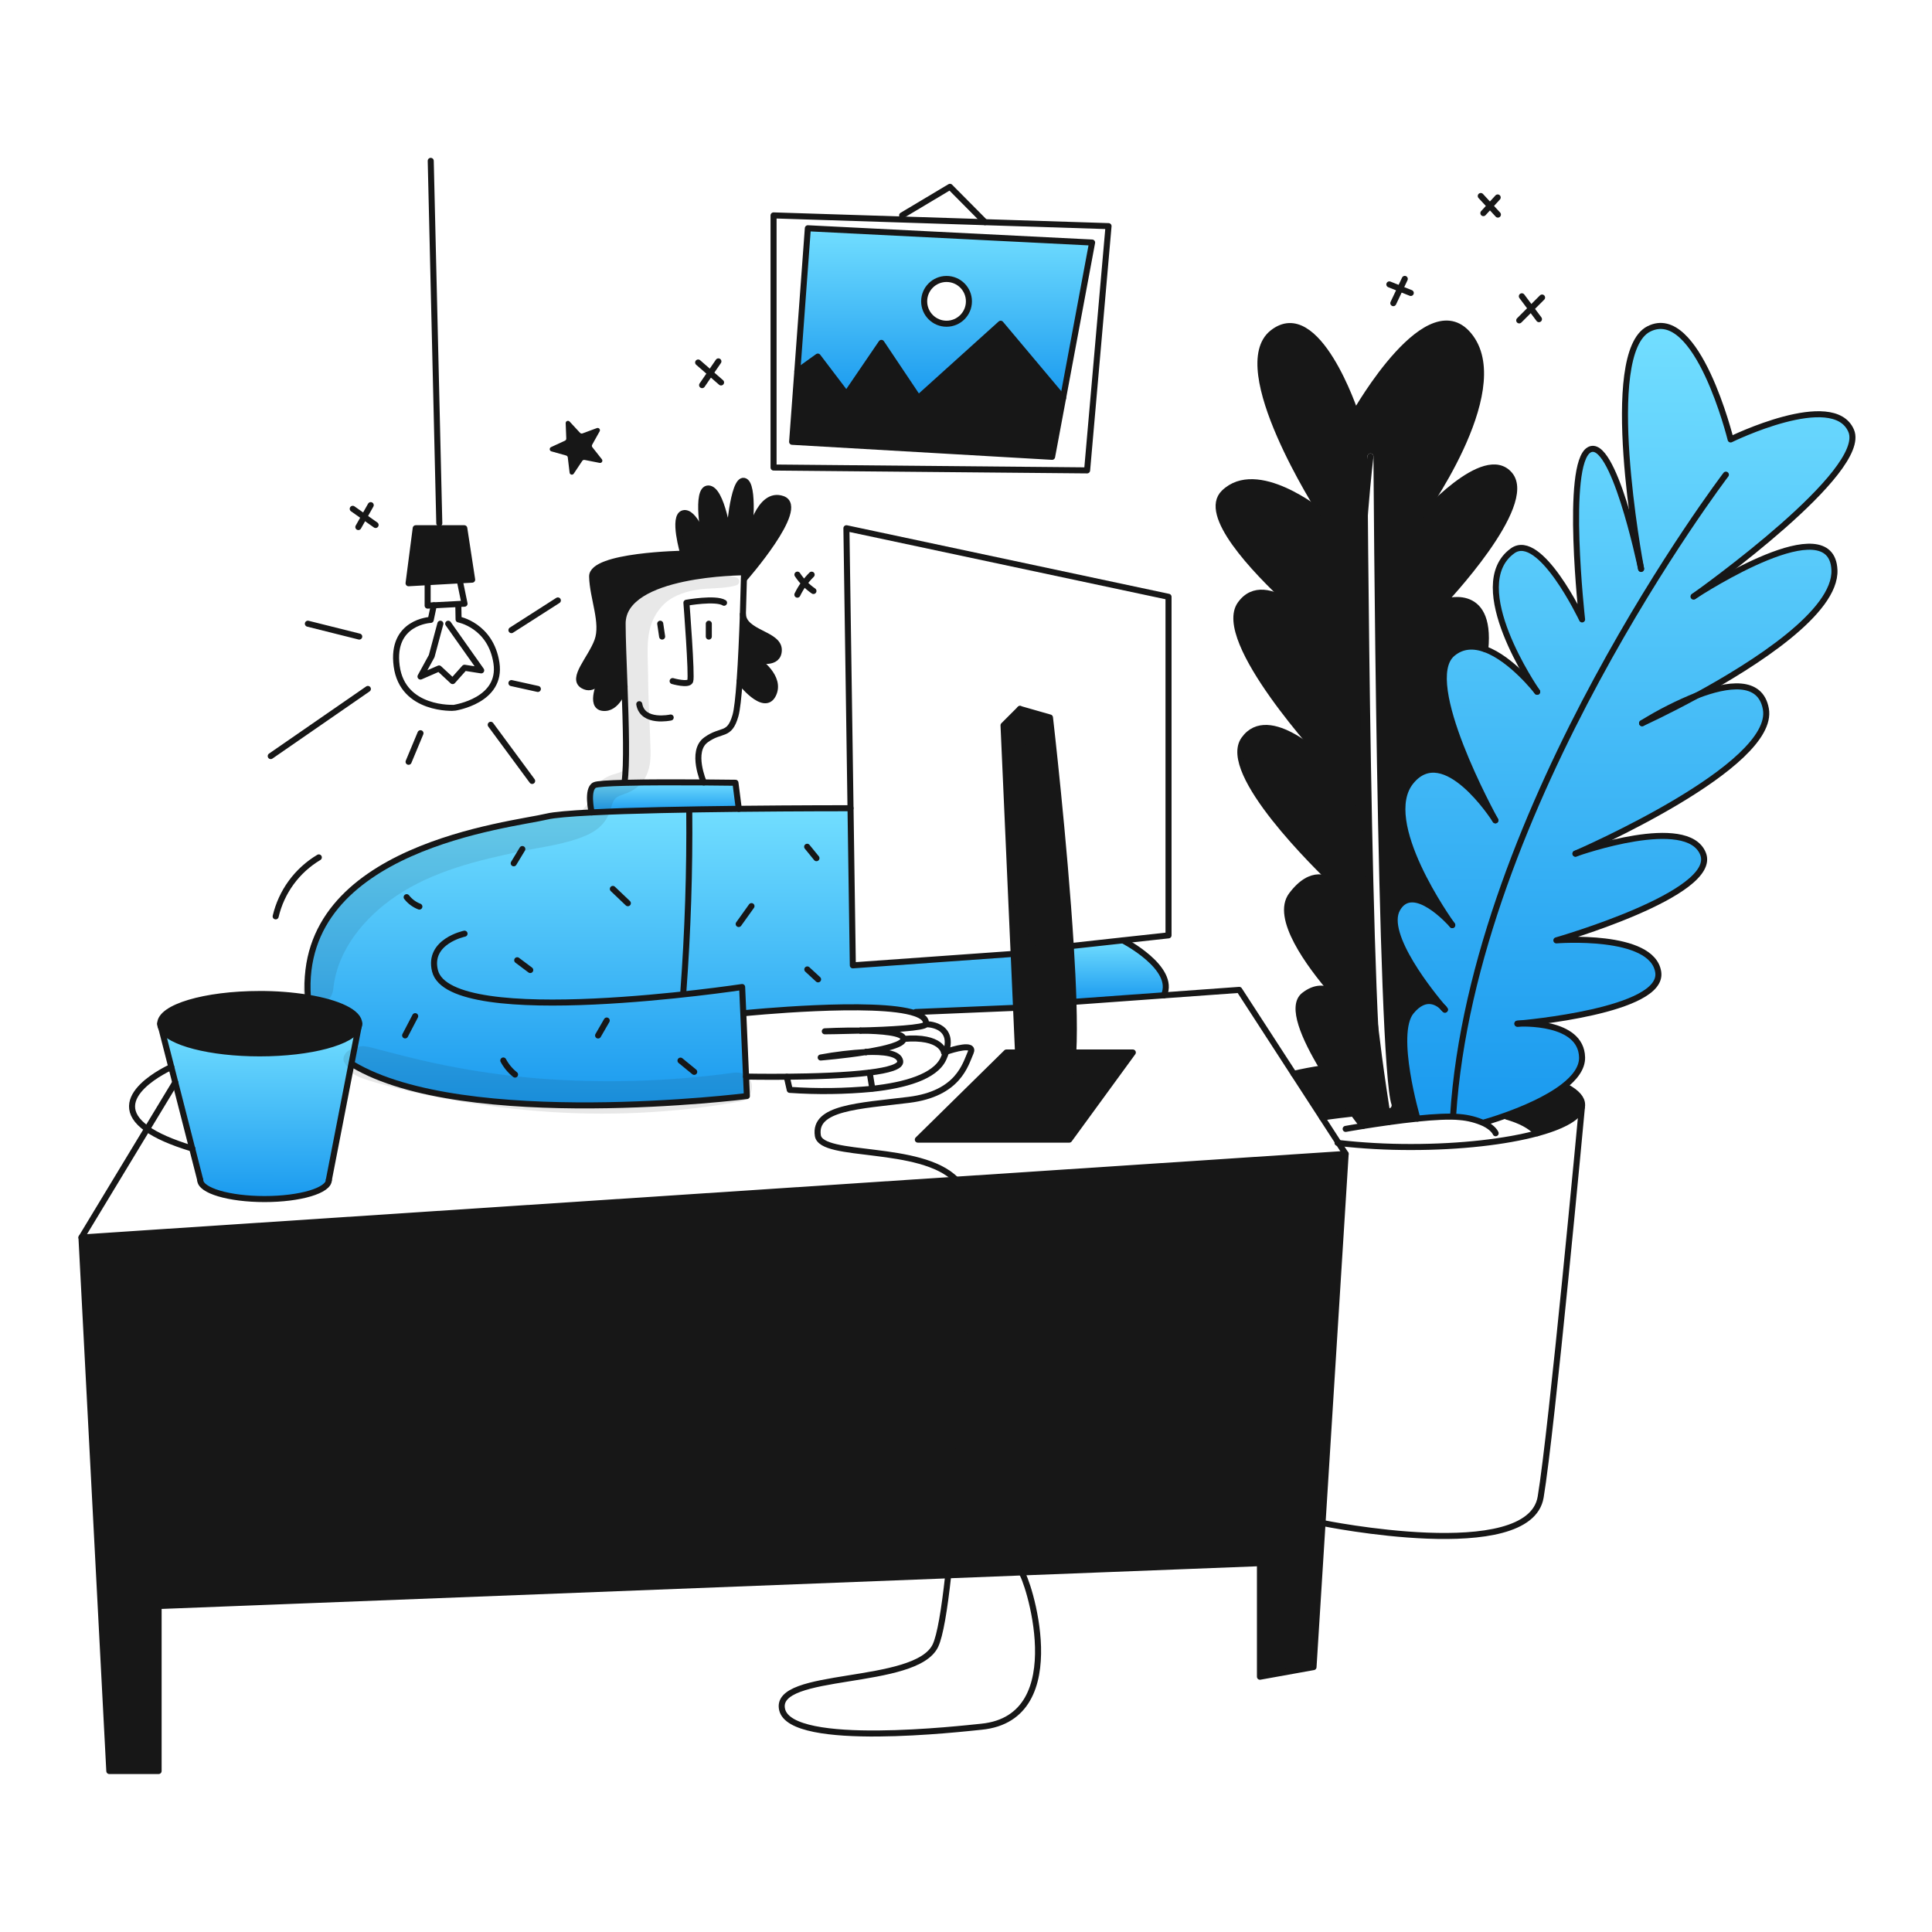 <svg width="960" height="960" viewBox="0 0 960 960" fill="none" xmlns="http://www.w3.org/2000/svg">
<g clip-path="url(#clip0_510_1402)">
<path fill-rule="evenodd" clip-rule="evenodd" d="M663.101 438.913C663.523 439.325 663.815 439.597 663.956 439.718C663.691 439.429 663.405 439.16 663.101 438.913ZM641.015 299.645C649.924 307.89 657.094 313.682 657.406 313.933C652.558 308.507 647.052 303.708 641.015 299.645ZM608.204 244.852C597.163 255.581 622.734 282.731 640.995 299.624C632.538 294.225 622.701 291.278 616.318 300.221C603.467 318.209 657.415 376.673 660.14 379.609C658.151 377.595 630.448 350.083 618.14 367.409C606.335 384.02 655.486 431.693 663.068 438.893C660.283 436.55 651.826 431.462 641.801 444.725C633.262 456.001 650.669 479.487 662.155 492.817C658.342 490.695 653.495 490.212 647.955 494.556C641.147 499.896 648.286 515.924 657.216 530.716C662.429 539.334 668.229 547.529 672.229 552.949C675.084 556.82 677.025 559.285 677.196 559.485C680.776 558.912 685.217 558.228 690.017 557.564C694.623 556.921 699.54 556.297 704.317 555.815C704.075 555 692.049 513.762 701.189 502.631C708.55 493.651 714.855 498.408 717.107 500.69C712.08 494.788 687.071 464.42 694.321 451.629C702.155 437.808 720.647 458.543 721.602 459.629C720.355 457.904 684.688 408.229 701.189 388.229C717.69 368.229 742.186 406.259 743.04 407.586C741.993 405.706 705.189 338.819 721.64 324.819C726.627 320.578 732.399 320.558 738.04 322.619C741.227 290.341 717.034 299.27 717.034 299.27C717.034 299.27 762.937 251.004 750.157 235.86C737.578 220.946 705.722 257.44 704.757 258.546C705.909 256.967 750.837 195.276 730.757 167.724C710.401 139.801 673.501 205.101 673.501 205.101C673.501 205.101 654.57 147.847 632.337 165.353C610.345 182.663 655.422 253.152 656.451 254.761L656.461 254.777L656.461 254.776C655.7 254.161 624.56 228.956 608.204 244.852ZM671.114 502.611C670.914 502.199 667.595 495.844 662.155 492.817C666.992 498.458 670.783 502.279 671.114 502.611ZM682.467 226.81C682.462 225.982 681.787 225.314 680.959 225.318C680.13 225.323 679.462 225.998 679.467 226.827L680.967 226.818C679.467 226.827 679.467 226.828 679.467 226.83L679.467 226.84L679.467 226.882L679.468 227.046L679.472 227.694C679.475 228.266 679.48 229.114 679.487 230.222C679.501 232.438 679.523 235.691 679.553 239.838C679.613 248.132 679.707 260.003 679.843 274.313C680.114 302.933 680.553 341.309 681.223 380.331C681.893 419.351 682.793 459.025 683.987 490.239C684.584 505.845 685.255 519.348 686.009 529.602C686.385 534.728 686.783 539.057 687.205 542.437C687.621 545.77 688.075 548.313 688.598 549.779C688.877 550.559 689.735 550.966 690.516 550.687C691.296 550.408 691.702 549.55 691.423 548.77C691.025 547.655 690.601 545.421 690.182 542.065C689.769 538.757 689.375 534.485 689 529.382C688.251 519.18 687.581 505.717 686.985 490.125C685.792 458.943 684.892 419.293 684.223 380.28C683.553 341.268 683.114 302.9 682.843 274.285C682.707 259.977 682.613 248.108 682.553 239.816C682.523 235.67 682.501 232.419 682.487 230.203C682.48 229.096 682.475 228.247 682.472 227.676L682.468 227.029L682.467 226.865L682.467 226.824L682.467 226.813C682.467 226.811 682.467 226.81 680.967 226.818L682.467 226.81Z" fill="#171717"/>
<path d="M778.615 540.212C783.441 542.857 786.125 545.793 786.125 548.88C786.125 549.051 786.115 549.223 786.095 549.393C785.595 554.682 777.237 559.479 763.823 563.109C760.565 559.388 755.265 556.723 748.722 554.853L748.48 554.169C756.967 551.113 768.692 546.195 776.797 539.961L778.615 540.212Z" fill="#171717"/>
<path d="M717.406 501.036C717.677 501.358 717.858 501.579 717.939 501.66C717.868 501.569 717.687 501.338 717.406 501.036ZM815.95 359.354C816.463 359.123 828.197 353.773 843.281 345.538C858.434 339.746 874.754 337.363 877.449 352.265C882.578 380.692 785.824 422.885 782.877 424.165C785.09 423.38 838.343 404.738 846.217 424.195C854.261 444.075 773.345 467.263 773.345 467.263C773.345 467.263 821.138 463.472 823.974 483.11C826.749 502.296 757.256 508.39 754.058 508.661C756.099 508.551 785.673 507.193 786.125 525.373C786.256 530.733 782.395 535.66 776.794 539.964C768.689 546.198 756.964 551.116 748.477 554.172C742.213 556.435 737.708 557.672 737.708 557.672L737.457 558.185C733.639 556.457 729.549 555.405 725.37 555.077C720.342 554.554 712.549 554.997 704.314 555.832C704.072 555.017 692.046 513.779 701.186 502.648C708.547 493.668 714.852 498.425 717.104 500.707C712.077 494.807 687.068 464.437 694.318 451.646C702.152 437.82 720.644 458.555 721.599 459.646C720.352 457.916 684.675 408.232 701.186 388.246C717.697 368.26 742.186 406.276 743.037 407.603C741.992 405.723 705.188 338.834 721.637 324.836C726.625 320.593 732.397 320.573 738.037 322.636C751.037 327.383 763.357 343.17 763.809 343.743C762.974 342.536 727.619 291.082 751.572 273.736C765.297 263.792 786.122 307.804 786.122 307.804C786.122 307.804 777.474 230.669 789.601 223.57C801.447 216.651 814.79 279.538 815.434 282.605C814.67 278.563 795.584 175.544 819.245 163.478C843.378 151.17 859.94 218.371 859.94 218.371C859.94 218.371 911.04 193.292 919.85 214.107C928.387 234.289 846.75 292.707 841.729 296.291C846.154 293.391 910.147 252.137 911.514 283.199C912.439 304.094 871.845 329.977 843.278 345.553C833.779 349.337 824.634 353.955 815.95 359.354V359.354Z" fill="url(#paint0_linear_510_1402)"/>
<path d="M642.834 533.586C647.128 532.57 651.844 531.675 656.912 530.911L657.212 530.73C662.42 539.348 668.222 547.543 672.225 552.963L671.651 553.385C662.712 554.36 656.91 555.275 656.91 555.275L642.834 533.586Z" fill="#171717"/>
<path d="M657.405 313.933C657.093 313.682 649.923 307.89 641.014 299.645C647.05 303.707 652.556 308.507 657.405 313.933V313.933Z" fill="#171717"/>
<path d="M578.348 494.57L533.581 497.808L533.39 497.818C533.129 489.241 532.665 479.839 532.062 470.095L557.935 467.26C557.935 467.26 584.543 480.915 578.348 494.57Z" fill="url(#paint1_linear_510_1402)"/>
<path d="M507.477 781.343H507.377C507.41 781.333 507.444 781.333 507.477 781.343Z" fill="#171717"/>
<path d="M562.893 522.976L531.309 566.276H456.062L500.076 522.976H504.875L505.851 522.936L504.875 500.774L503.689 473.974L498.651 360.427L506.817 352.262L521.729 356.525C521.729 356.525 528.857 418.206 532.065 470.092C532.665 479.836 533.132 489.238 533.393 497.815C533.665 507.438 533.675 516.026 533.323 522.915L534.68 522.975L562.893 522.976Z" fill="#171717"/>
<path d="M652.68 828.372L626.063 833.158V776.727L507.478 781.342C507.446 781.332 507.411 781.332 507.378 781.342L471.158 782.76C477.141 728.511 480.781 630.882 481.143 602.123C481.233 595.265 478.9 590.097 475.009 586.175L668.648 573.375L657.164 756.775L652.68 828.372Z" fill="#171717"/>
<path d="M481.142 602.124C480.78 630.883 477.142 728.512 471.157 782.761L78.811 798.025V880.008H54.312L40.48 614.895L475.008 586.176C478.9 590.101 481.232 595.266 481.142 602.124Z" fill="#171717"/>
<path d="M542.661 120.516L528.242 197.772L497.231 160.858L456.305 197.772L437.964 170.381L420.578 195.881L406.378 177.188L396.178 184.498L401.407 113.426L542.661 120.516ZM481.454 149.737C481.454 147.537 480.802 145.387 479.58 143.557C478.358 141.728 476.621 140.303 474.589 139.461C472.556 138.619 470.32 138.398 468.163 138.827C466.005 139.256 464.023 140.316 462.468 141.871C460.912 143.426 459.853 145.408 459.423 147.566C458.994 149.723 459.214 151.959 460.056 153.992C460.898 156.024 462.324 157.761 464.153 158.983C465.982 160.205 468.132 160.858 470.332 160.858C471.792 160.858 473.239 160.571 474.588 160.012C475.938 159.453 477.164 158.634 478.197 157.601C479.23 156.569 480.049 155.343 480.608 153.993C481.166 152.644 481.454 151.197 481.454 149.737V149.737Z" fill="url(#paint2_linear_510_1402)"/>
<path d="M456.306 197.771L497.232 160.857L528.243 197.771L522.783 226.993L393.6 219.531L396.184 184.498L406.38 177.188L420.579 195.881L437.965 170.38L456.306 197.771Z" fill="#171717"/>
<path d="M375.852 327.821C376.435 328.213 388.522 336.388 384.137 345.177C379.643 354.166 367.526 338.43 367.526 338.43H367.516C368.25 328.263 368.783 315.664 369.135 305.186C369.517 314.638 386.983 314.886 386.983 322.934C386.983 330.757 376.435 327.982 375.852 327.821Z" fill="#171717"/>
<path d="M293.98 403.678C313.568 402.702 341.965 402.178 367.103 401.898C397.203 401.576 422.62 401.598 422.62 401.598L423.766 479.679L503.687 473.979L504.874 500.779L454.988 502.87L454.757 503.524C435.31 496.807 369.708 503.463 369.708 503.463L369.336 503.484L370.703 534.947L371.126 544.631C371.126 544.631 230.771 562.243 175.174 528.869L174.591 528.758L178.171 510.377C178.388 509.833 178.5 509.253 178.502 508.667C178.502 503.107 168.175 498.26 152.921 495.746L152.982 495.384C147.773 420.621 254.251 410 271.757 405.739C275.236 404.894 283.291 404.221 293.98 403.678Z" fill="url(#paint3_linear_510_1402)"/>
<path d="M299.872 335.08C299.832 335.15 299.782 335.271 299.711 335.422C299.782 335.271 299.842 335.15 299.872 335.08ZM299.572 335.704C298.472 337.785 294.836 343.617 289.737 340.681C283.583 337.131 293.518 327.428 296.837 318.438C300.156 309.448 294.474 297.138 294.237 286.492C294 275.846 339.547 275.139 339.547 275.139C339.547 275.139 333.987 256.446 339.547 255.028C344.937 253.651 350.005 268.08 350.307 268.945C350.085 267.799 345.269 242.72 351.966 242.72C358.834 242.72 362.142 267.799 362.142 267.799C362.142 267.799 364.032 237.753 369.714 238.939C375.234 240.096 372.258 266.29 372.087 267.739C372.358 266.439 377.155 243.787 388.88 247.93C400.946 252.194 369.714 287.679 369.714 287.679H369.643C369.694 285.579 369.714 284.371 369.714 284.371C369.714 284.371 309.371 284.371 309.381 309.922C309.391 317.022 309.881 328.776 310.336 341.235C310.004 342.321 306.626 352.698 299.446 351.735C292.833 350.847 298.113 338.77 299.571 335.701L299.572 335.704Z" fill="#171717"/>
<path d="M367.101 401.901C341.963 402.182 313.566 402.701 293.978 403.681C293.887 403.289 291.464 392.217 295.416 390.126C296.532 389.533 302.404 389.181 310.328 388.98C321.942 388.68 337.94 388.708 349.715 388.789C358.856 388.859 365.442 388.949 365.442 388.949L367.101 401.901Z" fill="url(#paint4_linear_510_1402)"/>
<path d="M230.701 262.479L234.612 288.03L228.438 288.382L212.49 289.277L203.018 289.81L206.567 262.479H230.701Z" fill="#171717"/>
<path d="M178.171 510.377C175.335 517.717 154.419 523.409 129.049 523.409C104.303 523.409 83.8 517.989 80.18 510.909L79.607 508.666C79.607 500.521 101.739 493.915 129.049 493.915C137.043 493.883 145.026 494.495 152.921 495.745C168.175 498.259 178.502 503.106 178.502 508.666L178.171 510.377Z" fill="#171717"/>
<path d="M174.591 528.759L163.391 586.347C163.391 591.576 149.091 595.809 131.455 595.809C113.819 595.809 99.508 591.576 99.508 586.347L95.508 570.701H95.498L87.092 537.859L85.121 530.197L80.18 510.911C83.8 517.99 104.303 523.411 129.049 523.411C154.419 523.411 175.335 517.719 178.171 510.379L174.591 528.759Z" fill="url(#paint5_linear_510_1402)"/>
<path d="M40.48 614.895L54.316 880.008H78.811V798.025L471.157 782.761L507.377 781.343H507.477L626.062 776.728V833.159L652.68 828.373L657.164 756.778L668.647 573.375L475.008 586.176L40.48 614.895Z" stroke="#171717" stroke-width="3" stroke-linecap="round" stroke-linejoin="round"/>
<path d="M504.872 522.977H500.076L456.062 566.276H531.309L562.893 522.977H534.677" stroke="#171717" stroke-width="3" stroke-linecap="round" stroke-linejoin="round"/>
<path d="M506.814 544.626L505.848 522.936L504.873 500.774L503.686 473.974L498.648 360.427L506.814 352.262C506.814 352.262 516.105 518.831 514.979 544.624" stroke="#171717" stroke-width="3" stroke-linecap="round" stroke-linejoin="round"/>
<path d="M506.814 352.266L521.726 356.529C521.726 356.529 528.855 418.21 532.063 470.096C532.663 479.84 533.129 489.242 533.39 497.819C533.662 507.442 533.672 516.03 533.32 522.919C532.998 529.304 532.355 534.231 531.309 537.178" stroke="#171717" stroke-width="3" stroke-linecap="round" stroke-linejoin="round"/>
<path d="M503.686 473.977L423.765 479.678L422.619 401.597L420.578 262.479L580.631 296.547V464.776L557.936 467.26L532.063 470.095H532.053" stroke="#171717" stroke-width="3" stroke-linecap="round" stroke-linejoin="round"/>
<path d="M214.029 79.932L218.282 259.996" stroke="#171717" stroke-width="3" stroke-linecap="round" stroke-linejoin="round"/>
<path d="M228.438 288.382L234.612 288.03L230.701 262.479H206.567L203.018 289.81L212.49 289.277L228.438 288.382Z" stroke="#171717" stroke-width="3" stroke-linecap="round" stroke-linejoin="round"/>
<path d="M212.49 289.276V300.931L215.557 300.77L227.704 300.136L230.821 299.975L228.438 288.381" stroke="#171717" stroke-width="3" stroke-linecap="round" stroke-linejoin="round"/>
<path d="M215.556 300.771L214.028 308.021C214.028 308.021 194.148 308.856 197.104 330.978C200.06 353.1 225.504 351.792 225.853 351.677C226.202 351.562 249.513 348.128 246.678 329.435C243.843 310.742 227.864 307.784 227.864 307.784L227.743 300.927" stroke="#171717" stroke-width="3" stroke-linecap="round" stroke-linejoin="round"/>
<path d="M218.814 309.92L214.5 326.009L208.939 336.175L218.16 332.153L224.908 338.428L230.82 331.801L239.106 333.108L222.715 309.92" stroke="#171717" stroke-width="3" stroke-linecap="round" stroke-linejoin="round"/>
<path d="M175.174 528.87C230.774 562.244 371.126 544.627 371.126 544.627L370.703 534.943L369.336 503.48L368.763 490.448C368.763 490.448 223.642 512.338 216.15 482.403C212.49 467.732 230.821 463.941 230.821 463.941" stroke="#171717" stroke-width="3" stroke-linecap="round" stroke-linejoin="round"/>
<path d="M422.62 401.6C422.62 401.6 397.2 401.58 367.103 401.9C341.965 402.181 313.568 402.7 293.98 403.68C283.291 404.223 275.236 404.896 271.757 405.741C254.251 410 147.773 420.621 152.982 495.384" stroke="#171717" stroke-width="3" stroke-linecap="round" stroke-linejoin="round"/>
<path d="M293.98 403.689V403.679C293.889 403.287 291.466 392.215 295.418 390.124C296.534 389.531 302.406 389.179 310.33 388.978C321.944 388.678 337.942 388.706 349.717 388.787C358.858 388.857 365.444 388.947 365.444 388.947L367.101 401.901V401.911" stroke="#171717" stroke-width="3" stroke-linecap="round" stroke-linejoin="round"/>
<path d="M349.717 388.786C349.717 388.786 342.97 373.33 350.783 367.649C358.596 361.968 362.377 366.231 365.444 355.582C366.269 352.727 366.953 346.311 367.516 338.428C368.25 328.261 368.783 315.662 369.135 305.184C369.386 297.723 369.547 291.338 369.635 287.677C369.686 285.577 369.706 284.369 369.706 284.369C369.706 284.369 309.363 284.369 309.373 309.92C309.383 317.02 309.873 328.774 310.328 341.233C311.002 359.926 311.595 380.218 310.318 388.733" stroke="#171717" stroke-width="3" stroke-linecap="round" stroke-linejoin="round"/>
<path d="M375.852 327.821C376.435 327.982 386.983 330.757 386.983 322.934C386.983 314.89 369.517 314.634 369.135 305.186" stroke="#171717" stroke-width="3" stroke-linecap="round" stroke-linejoin="round"/>
<path d="M367.525 338.43C367.525 338.43 379.642 354.166 384.136 345.177C388.521 336.388 376.436 328.213 375.851 327.821C375.846 327.815 375.839 327.811 375.831 327.811" stroke="#171717" stroke-width="3" stroke-linecap="round" stroke-linejoin="round"/>
<path d="M299.57 335.701C298.112 338.767 292.832 350.844 299.439 351.729C306.619 352.694 309.997 342.317 310.329 341.229L310.359 341.139" stroke="#171717" stroke-width="3" stroke-linecap="round" stroke-linejoin="round"/>
<path d="M299.872 335.08C299.832 335.15 299.782 335.271 299.711 335.422" stroke="#171717" stroke-width="3" stroke-linecap="round" stroke-linejoin="round"/>
<path d="M299.711 335.422C299.782 335.271 299.842 335.15 299.872 335.08C299.886 335.062 299.896 335.042 299.902 335.02C299.908 335.015 299.912 335.008 299.913 335" stroke="#171717" stroke-width="3" stroke-linecap="round" stroke-linejoin="round"/>
<path d="M299.71 335.422C299.668 335.496 299.631 335.573 299.6 335.653C299.588 335.668 299.578 335.686 299.57 335.704" stroke="#171717" stroke-width="3" stroke-linecap="round" stroke-linejoin="round"/>
<path d="M350.3 268.945C350 268.08 344.93 253.651 339.54 255.028C333.98 256.446 339.54 275.139 339.54 275.139C339.54 275.139 293.999 275.839 294.23 286.492C294.461 297.145 300.143 309.449 296.83 318.438C293.517 327.427 283.576 337.131 289.73 340.681C294.83 343.617 298.469 337.781 299.565 335.704" stroke="#171717" stroke-width="3" stroke-linecap="round" stroke-linejoin="round"/>
<path d="M372.08 267.738C372.251 266.29 375.227 240.097 369.707 238.939C364.025 237.753 362.135 267.798 362.135 267.798C362.135 267.798 358.827 242.719 351.959 242.719C345.259 242.719 350.078 267.798 350.3 268.944C350.305 268.957 350.308 268.971 350.31 268.984" stroke="#171717" stroke-width="3" stroke-linecap="round" stroke-linejoin="round"/>
<path d="M369.707 287.678C369.707 287.678 400.939 252.193 388.873 247.929C377.148 243.786 372.351 266.441 372.08 267.738C372.075 267.758 372.071 267.779 372.07 267.799" stroke="#171717" stroke-width="3" stroke-linecap="round" stroke-linejoin="round"/>
<path d="M333.267 356.528C333.267 356.528 319.31 359.605 317.65 349.902" stroke="#171717" stroke-width="3" stroke-linecap="round" stroke-linejoin="round"/>
<path d="M334.221 338.428C334.221 338.428 342.021 340.68 342.969 338.428C343.917 336.176 341.079 299.503 341.079 299.503C341.079 299.503 355.508 296.908 359.772 299.503" stroke="#171717" stroke-width="3" stroke-linecap="round" stroke-linejoin="round"/>
<path d="M352.201 309.92V316.305" stroke="#171717" stroke-width="3" stroke-linecap="round" stroke-linejoin="round"/>
<path d="M328.068 309.92L329.013 316.305" stroke="#171717" stroke-width="3" stroke-linecap="round" stroke-linejoin="round"/>
<path d="M40.48 614.895L73.121 560.947L87.088 537.859" stroke="#171717" stroke-width="3" stroke-linecap="round" stroke-linejoin="round"/>
<path d="M448.191 109.073L384.379 107.031V232.313L540.179 233.731L550.827 112.361L489.449 110.4L448.191 109.073Z" stroke="#171717" stroke-width="3" stroke-linecap="round" stroke-linejoin="round"/>
<path d="M528.243 197.771L542.662 120.515L401.413 113.426L396.184 184.498L393.6 219.531L522.783 226.993L528.243 197.771Z" stroke="#171717" stroke-width="3" stroke-linecap="round" stroke-linejoin="round"/>
<path d="M448.26 107.03L472.032 92.832L489.448 110.389" stroke="#171717" stroke-width="3" stroke-linecap="round" stroke-linejoin="round"/>
<path d="M427.566 512.101C441.905 511.669 459.794 510.764 460.086 508.901C460.458 506.537 458.437 504.788 454.756 503.521C435.309 496.804 369.707 503.46 369.707 503.46" stroke="#171717" stroke-width="3" stroke-linecap="round" stroke-linejoin="round"/>
<path d="M427.566 512.1C418.436 511.979 409.838 512.452 409.838 512.452C409.838 512.452 417.9 512.378 427.566 512.1Z" stroke="#171717" stroke-width="3" stroke-linecap="round" stroke-linejoin="round"/>
<path d="M430.311 522.765C439.911 521.206 448.964 519.004 448.964 516.229C448.964 513.082 437.913 512.217 427.564 512.096" stroke="#171717" stroke-width="3" stroke-linecap="round" stroke-linejoin="round"/>
<path d="M430.291 522.766C422.744 523.192 415.231 524.094 407.797 525.466C407.797 525.466 419.4 524.526 430.291 522.766Z" stroke="#171717" stroke-width="3" stroke-linecap="round" stroke-linejoin="round"/>
<path d="M430.291 522.766H430.311" stroke="#171717" stroke-width="3" stroke-linecap="round" stroke-linejoin="round"/>
<path d="M370.701 534.943C370.701 534.943 379.409 535.124 390.943 535.024C403.864 534.913 420.335 534.44 432.13 532.952C441.311 531.806 447.656 530.036 447.314 527.352C446.781 523.252 438.898 522.425 430.314 522.767" stroke="#171717" stroke-width="3" stroke-linecap="round" stroke-linejoin="round"/>
<path d="M390.945 535.054L392.423 541.554C406.091 542.493 419.812 542.315 433.45 541.021C449.317 539.291 464.672 535.168 468.845 525.938C469.336 524.858 469.762 523.75 470.122 522.619C474.446 508.702 460.087 508.904 460.087 508.904" stroke="#171717" stroke-width="3" stroke-linecap="round" stroke-linejoin="round"/>
<path d="M448.965 516.23C468.131 514.581 469.076 522.977 469.076 522.977C469.076 522.977 469.468 522.836 470.122 522.615C473.611 521.439 484.522 518.09 482.329 522.977C479.729 528.769 476.417 543.44 451.57 546.517C426.723 549.594 404.248 550.308 406.38 564.265C408.13 575.688 457.442 568.408 475.009 586.176C478.9 590.098 481.233 595.266 481.143 602.124C480.781 630.883 477.143 728.512 471.158 782.761C469.277 799.906 467.146 812.716 464.823 817.661C455.123 838.244 384.137 830.079 388.632 849.486C393.127 868.893 478.418 858.908 487.649 858.003C533.703 853.458 510.012 782.503 507.478 781.34C507.446 781.33 507.411 781.33 507.378 781.34" stroke="#171717" stroke-width="3" stroke-linecap="round" stroke-linejoin="round"/>
<path d="M433.428 540.845L432.131 532.951" stroke="#171717" stroke-width="3" stroke-linecap="round" stroke-linejoin="round"/>
<path d="M454.988 502.866L504.874 500.775" stroke="#171717" stroke-width="3" stroke-linecap="round" stroke-linejoin="round"/>
<path d="M668.648 573.375L665.128 567.955L656.913 555.275L642.835 533.586L615.776 491.865L578.349 494.57L533.582 497.808" stroke="#171717" stroke-width="3" stroke-linecap="round" stroke-linejoin="round"/>
<path d="M557.936 467.26C557.936 467.26 584.543 480.915 578.348 494.57" stroke="#171717" stroke-width="3" stroke-linecap="round" stroke-linejoin="round"/>
<path d="M396.184 184.498L406.38 177.188L420.579 195.881L437.965 170.38L456.306 197.771L497.232 160.857L528.243 197.771" stroke="#171717" stroke-width="3" stroke-linecap="round" stroke-linejoin="round"/>
<path d="M470.332 160.857C476.474 160.857 481.453 155.878 481.453 149.736C481.453 143.594 476.474 138.615 470.332 138.615C464.19 138.615 459.211 143.594 459.211 149.736C459.211 155.878 464.19 160.857 470.332 160.857Z" stroke="#171717" stroke-width="3" stroke-linecap="round" stroke-linejoin="round"/>
<path d="M657.164 756.777C657.164 756.777 759.864 777.793 765.543 743.906C771.123 710.541 785.664 554.26 786.116 549.393C786.122 549.352 786.125 549.312 786.126 549.271" stroke="#171717" stroke-width="3" stroke-linecap="round" stroke-linejoin="round"/>
<path d="M778.614 540.211C783.44 542.856 786.125 545.792 786.125 548.879C786.125 549.05 786.115 549.222 786.095 549.392C785.595 554.681 777.236 559.478 763.822 563.108C748.296 567.308 725.983 569.945 701.186 569.945C689.138 569.968 677.099 569.303 665.127 567.954L664.615 567.894" stroke="#171717" stroke-width="3" stroke-linecap="round" stroke-linejoin="round"/>
<path d="M642.834 533.585C647.128 532.569 651.844 531.674 656.912 530.91" stroke="#171717" stroke-width="3" stroke-linecap="round" stroke-linejoin="round"/>
<path d="M722.043 554.329C731.857 401.013 857.581 235.861 857.581 235.861" stroke="#171717" stroke-width="3" stroke-linecap="round" stroke-linejoin="round"/>
<path d="M748.719 554.854C755.265 556.724 760.564 559.388 763.819 563.109" stroke="#171717" stroke-width="3" stroke-linecap="round" stroke-linejoin="round"/>
<path d="M656.912 555.275C656.912 555.275 662.712 554.36 671.653 553.385" stroke="#171717" stroke-width="3" stroke-linecap="round" stroke-linejoin="round"/>
<path d="M753.949 508.667C753.986 508.666 754.023 508.663 754.059 508.657C756.1 508.547 785.674 507.189 786.126 525.369C786.257 530.729 782.396 535.656 776.795 539.96C768.69 546.194 756.965 551.112 748.478 554.168C742.214 556.431 737.709 557.668 737.709 557.668" stroke="#171717" stroke-width="3" stroke-linecap="round" stroke-linejoin="round"/>
<path d="M782.808 424.192C782.808 424.192 782.828 424.182 782.878 424.162C785.091 423.377 838.344 404.735 846.218 424.192C854.262 444.072 773.346 467.26 773.346 467.26C773.346 467.26 821.139 463.469 823.975 483.107C826.75 502.293 757.257 508.387 754.059 508.658" stroke="#171717" stroke-width="3" stroke-linecap="round" stroke-linejoin="round"/>
<path d="M815.93 359.363C815.938 359.362 815.945 359.359 815.95 359.353C824.634 353.949 833.78 349.325 843.281 345.537C858.434 339.745 874.754 337.362 877.449 352.264C882.578 380.691 785.824 422.884 782.877 424.164" stroke="#171717" stroke-width="3" stroke-linecap="round" stroke-linejoin="round"/>
<path d="M841.492 296.436C841.492 296.436 841.572 296.386 841.733 296.275C846.158 293.375 910.151 252.121 911.518 283.183C912.443 304.078 871.849 329.961 843.282 345.537C828.198 353.772 816.464 359.122 815.951 359.353" stroke="#171717" stroke-width="3" stroke-linecap="round" stroke-linejoin="round"/>
<path d="M815.457 282.712C815.448 282.679 815.441 282.645 815.437 282.611V282.592C814.673 278.55 795.587 175.531 819.248 163.465C843.381 151.157 859.943 218.358 859.943 218.358C859.943 218.358 911.043 193.279 919.853 214.094C928.39 234.276 846.753 292.694 841.732 296.278" stroke="#171717" stroke-width="3" stroke-linecap="round" stroke-linejoin="round"/>
<path d="M763.822 343.748C763.821 343.74 763.817 343.733 763.812 343.728C762.977 342.521 727.622 291.067 751.575 273.721C765.3 263.777 786.125 307.789 786.125 307.789C786.125 307.789 777.477 230.654 789.604 223.555C801.45 216.636 814.793 279.523 815.437 282.59" stroke="#171717" stroke-width="3" stroke-linecap="round" stroke-linejoin="round"/>
<path d="M743.059 407.631C743.049 407.619 743.042 407.605 743.038 407.59C741.993 405.71 705.189 338.821 721.638 324.823C726.626 320.58 732.398 320.56 738.038 322.623C751.038 327.37 763.358 343.157 763.81 343.73" stroke="#171717" stroke-width="3" stroke-linecap="round" stroke-linejoin="round"/>
<path d="M721.639 459.689C721.628 459.676 721.618 459.663 721.609 459.649L721.599 459.639C720.352 457.909 684.675 408.225 701.186 388.239C717.697 368.253 742.186 406.269 743.037 407.596" stroke="#171717" stroke-width="3" stroke-linecap="round" stroke-linejoin="round"/>
<path d="M717.1 500.7C712.073 494.8 687.065 464.43 694.315 451.639C702.149 437.813 720.64 458.548 721.595 459.639" stroke="#171717" stroke-width="3" stroke-linecap="round" stroke-linejoin="round"/>
<path d="M717.939 501.659C717.858 501.578 717.677 501.359 717.406 501.035" stroke="#171717" stroke-width="3" stroke-linecap="round" stroke-linejoin="round"/>
<path d="M717.406 501.035C717.687 501.335 717.868 501.568 717.939 501.659C717.959 501.679 717.959 501.689 717.969 501.699L717.979 501.709" stroke="#171717" stroke-width="3" stroke-linecap="round" stroke-linejoin="round"/>
<path d="M717.407 501.035L717.145 500.743C717.135 500.733 717.125 500.713 717.105 500.703" stroke="#171717" stroke-width="3" stroke-linecap="round" stroke-linejoin="round"/>
<path d="M704.315 555.839V555.829C704.073 555.014 692.047 513.776 701.187 502.645C708.548 493.665 714.853 498.422 717.105 500.704" stroke="#171717" stroke-width="3" stroke-linecap="round" stroke-linejoin="round"/>
<path d="M680.966 226.812C680.966 226.812 661.358 382.472 690.016 557.578" stroke="#171717" stroke-width="3" stroke-linecap="round" stroke-linejoin="round"/>
<path d="M704.736 258.577L704.756 258.557V258.547C705.721 257.441 737.577 220.947 750.156 235.861C762.936 251.005 717.033 299.271 717.033 299.271C717.033 299.271 741.226 290.342 738.039 322.62" stroke="#171717" stroke-width="3" stroke-linecap="round" stroke-linejoin="round"/>
<path d="M656.471 254.787L656.461 254.777C655.767 253.691 610.261 182.729 632.337 165.353C654.57 147.847 673.501 205.101 673.501 205.101C673.501 205.101 710.401 139.801 730.757 167.724C750.837 195.276 705.909 256.967 704.757 258.546" stroke="#171717" stroke-width="3" stroke-linecap="round" stroke-linejoin="round"/>
<path d="M640.995 299.625C622.734 282.732 597.163 255.582 608.204 244.853C624.564 228.953 655.716 254.175 656.461 254.778" stroke="#171717" stroke-width="3" stroke-linecap="round" stroke-linejoin="round"/>
<path d="M657.415 313.943L657.405 313.933C657.093 313.682 649.923 307.89 641.014 299.645" stroke="#171717" stroke-width="3" stroke-linecap="round" stroke-linejoin="round"/>
<path d="M641.014 299.645C647.05 303.707 652.556 308.507 657.405 313.933" stroke="#171717" stroke-width="3" stroke-linecap="round" stroke-linejoin="round"/>
<path d="M641.014 299.644C641.014 299.633 641.004 299.633 640.994 299.623" stroke="#171717" stroke-width="3" stroke-linecap="round" stroke-linejoin="round"/>
<path d="M660.141 379.606C657.416 376.67 603.468 318.206 616.319 300.218C622.704 291.278 632.538 294.224 640.995 299.623" stroke="#171717" stroke-width="3" stroke-linecap="round" stroke-linejoin="round"/>
<path d="M660.251 379.716L660.241 379.706L660.201 379.666" stroke="#171717" stroke-width="3" stroke-linecap="round" stroke-linejoin="round"/>
<path d="M660.201 379.666L660.241 379.706" stroke="#171717" stroke-width="3" stroke-linecap="round" stroke-linejoin="round"/>
<path d="M660.201 379.665C660.186 379.641 660.165 379.62 660.141 379.605" stroke="#171717" stroke-width="3" stroke-linecap="round" stroke-linejoin="round"/>
<path d="M663.066 438.893C655.484 431.693 606.333 384.02 618.138 367.409C630.446 350.083 658.149 377.595 660.138 379.609" stroke="#171717" stroke-width="3" stroke-linecap="round" stroke-linejoin="round"/>
<path d="M663.951 439.717C663.81 439.596 663.518 439.324 663.096 438.912" stroke="#171717" stroke-width="3" stroke-linecap="round" stroke-linejoin="round"/>
<path d="M663.1 438.912C663.404 439.16 663.689 439.429 663.955 439.717C663.972 439.74 663.992 439.76 664.015 439.777C664.025 439.787 664.035 439.787 664.035 439.797L664.045 439.807" stroke="#171717" stroke-width="3" stroke-linecap="round" stroke-linejoin="round"/>
<path d="M663.1 438.913C663.09 438.913 663.08 438.903 663.07 438.893" stroke="#171717" stroke-width="3" stroke-linecap="round" stroke-linejoin="round"/>
<path d="M671.131 502.645C671.131 502.645 671.131 502.635 671.11 502.625C670.779 502.293 666.988 498.472 662.151 492.831C650.668 479.487 633.261 456.001 641.8 444.725C651.825 431.462 660.282 436.55 663.067 438.893" stroke="#171717" stroke-width="3" stroke-linecap="round" stroke-linejoin="round"/>
<path d="M677.194 559.508V559.498C677.023 559.298 675.082 556.833 672.227 552.962C668.227 547.542 662.427 539.347 657.214 530.729C648.284 515.937 641.145 499.909 647.953 494.569C653.493 490.225 658.34 490.708 662.153 492.83C667.593 495.857 670.911 502.212 671.112 502.624" stroke="#171717" stroke-width="3" stroke-linecap="round" stroke-linejoin="round"/>
<path d="M178.5 508.667C178.499 509.253 178.386 509.833 178.169 510.377C175.333 517.717 154.417 523.409 129.047 523.409C104.301 523.409 83.799 517.989 80.178 510.909C79.806 510.22 79.609 509.45 79.606 508.666C79.606 500.521 101.737 493.915 129.047 493.915C137.041 493.883 145.024 494.495 152.919 495.745C168.174 498.26 178.5 503.107 178.5 508.667Z" stroke="#171717" stroke-width="3" stroke-linecap="round" stroke-linejoin="round"/>
<path d="M163.389 586.346C163.389 591.575 149.089 595.808 131.453 595.808C113.817 595.808 99.506 591.575 99.506 586.346" stroke="#171717" stroke-width="3" stroke-linecap="round" stroke-linejoin="round"/>
<path d="M178.502 508.668L178.171 510.378L174.591 528.759L163.389 586.347" stroke="#171717" stroke-width="3" stroke-linecap="round" stroke-linejoin="round"/>
<path d="M95.504 570.701L99.506 586.347" stroke="#171717" stroke-width="3" stroke-linecap="round" stroke-linejoin="round"/>
<path d="M79.607 508.668L80.18 510.911L85.117 530.197L87.088 537.859L95.494 570.701" stroke="#171717" stroke-width="3" stroke-linecap="round" stroke-linejoin="round"/>
<path d="M85.116 530.201C85.116 530.201 50.897 545.375 73.116 560.951C77.792 564.229 84.961 567.527 95.489 570.705H95.499" stroke="#171717" stroke-width="3" stroke-linecap="round" stroke-linejoin="round"/>
<path d="M668.648 560.946C668.648 560.946 672.016 560.332 677.195 559.498C680.775 558.925 685.219 558.241 690.016 557.577C694.621 556.934 699.538 556.31 704.316 555.828C712.551 554.993 720.344 554.55 725.372 555.073C729.551 555.401 733.641 556.453 737.459 558.181C742.185 560.493 743.18 563.108 743.18 563.108" stroke="#171717" stroke-width="3" stroke-linecap="round" stroke-linejoin="round"/>
<path d="M178.501 316.306L152.982 309.918" stroke="#171717" stroke-width="3" stroke-linecap="round" stroke-linejoin="round"/>
<path d="M182.793 342.332L134.527 375.693" stroke="#171717" stroke-width="3" stroke-linecap="round" stroke-linejoin="round"/>
<path d="M208.938 364.336L203.023 378.532" stroke="#171717" stroke-width="3" stroke-linecap="round" stroke-linejoin="round"/>
<path d="M243.836 360.143L264.42 388.046" stroke="#171717" stroke-width="3" stroke-linecap="round" stroke-linejoin="round"/>
<path d="M254.127 339.426L267.259 342.331" stroke="#171717" stroke-width="3" stroke-linecap="round" stroke-linejoin="round"/>
<path d="M254.127 313.113L277.196 298.352" stroke="#171717" stroke-width="3" stroke-linecap="round" stroke-linejoin="round"/>
<path d="M289.325 229.016L285.089 235.359C284.961 235.551 284.778 235.699 284.564 235.783C284.349 235.867 284.114 235.884 283.891 235.83C283.667 235.777 283.464 235.656 283.311 235.484C283.158 235.312 283.061 235.097 283.034 234.868L282.128 227.294C282.102 227.073 282.01 226.865 281.866 226.696C281.721 226.527 281.529 226.404 281.315 226.343L273.973 224.275C273.752 224.213 273.555 224.084 273.408 223.906C273.262 223.728 273.174 223.51 273.156 223.28C273.138 223.051 273.19 222.821 273.306 222.623C273.422 222.424 273.596 222.265 273.805 222.168L280.729 218.968C280.931 218.875 281.101 218.724 281.217 218.534C281.333 218.344 281.391 218.124 281.382 217.901L281.082 210.279C281.073 210.05 281.135 209.822 281.259 209.629C281.383 209.435 281.564 209.284 281.776 209.195C281.989 209.107 282.223 209.086 282.448 209.135C282.673 209.184 282.878 209.301 283.034 209.469L288.218 215.064C288.37 215.228 288.566 215.343 288.783 215.394C288.999 215.446 289.226 215.433 289.435 215.355L296.59 212.713C296.806 212.634 297.041 212.622 297.264 212.681C297.487 212.739 297.686 212.863 297.836 213.038C297.986 213.213 298.078 213.43 298.101 213.659C298.124 213.888 298.076 214.118 297.964 214.319L294.245 220.979C294.137 221.174 294.088 221.396 294.106 221.618C294.124 221.84 294.207 222.052 294.345 222.226L299.069 228.215C299.211 228.396 299.294 228.616 299.307 228.845C299.32 229.074 299.263 229.301 299.144 229.497C299.024 229.693 298.847 229.847 298.638 229.94C298.428 230.033 298.194 230.059 297.969 230.015L290.486 228.536C290.267 228.492 290.039 228.514 289.832 228.6C289.626 228.685 289.449 228.83 289.325 229.016V229.016Z" fill="#171717"/>
<path d="M348.873 191.372L356.966 179.572" stroke="#171717" stroke-width="3" stroke-linecap="round" stroke-linejoin="round"/>
<path d="M358.286 190.035L346.908 180.123" stroke="#171717" stroke-width="3" stroke-linecap="round" stroke-linejoin="round"/>
<path d="M178.061 261.887L184.213 251" stroke="#171717" stroke-width="3" stroke-linecap="round" stroke-linejoin="round"/>
<path d="M186.638 260.857L175.271 252.826" stroke="#171717" stroke-width="3" stroke-linecap="round" stroke-linejoin="round"/>
<path d="M396.207 295.485C397.989 291.791 400.39 288.43 403.307 285.547" stroke="#171717" stroke-width="3" stroke-linecap="round" stroke-linejoin="round"/>
<path d="M404.201 293.661C401.048 291.488 398.343 288.727 396.234 285.529" stroke="#171717" stroke-width="3" stroke-linecap="round" stroke-linejoin="round"/>
<path d="M754.891 159.201L766.248 147.844" stroke="#171717" stroke-width="3" stroke-linecap="round" stroke-linejoin="round"/>
<path d="M764.701 158.589L756.201 147.225" stroke="#171717" stroke-width="3" stroke-linecap="round" stroke-linejoin="round"/>
<path d="M692.328 150.638L698.028 138.584" stroke="#171717" stroke-width="3" stroke-linecap="round" stroke-linejoin="round"/>
<path d="M701.005 145.571L690.357 141.314" stroke="#171717" stroke-width="3" stroke-linecap="round" stroke-linejoin="round"/>
<path d="M737.078 105.905L744.193 98.113" stroke="#171717" stroke-width="3" stroke-linecap="round" stroke-linejoin="round"/>
<path d="M744.301 106.627L735.785 97.398" stroke="#171717" stroke-width="3" stroke-linecap="round" stroke-linejoin="round"/>
<path d="M342.488 402.664C342.754 432.731 341.775 462.776 339.551 492.801" stroke="#171717" stroke-width="3" stroke-linecap="round" stroke-linejoin="round"/>
<path d="M405.691 426.426L401.072 420.752" stroke="#171717" stroke-width="3" stroke-linecap="round" stroke-linejoin="round"/>
<path d="M367.051 459.14L373.412 450.248" stroke="#171717" stroke-width="3" stroke-linecap="round" stroke-linejoin="round"/>
<path d="M406.505 486.64L401.15 481.705" stroke="#171717" stroke-width="3" stroke-linecap="round" stroke-linejoin="round"/>
<path d="M311.976 448.801L304.523 441.701" stroke="#171717" stroke-width="3" stroke-linecap="round" stroke-linejoin="round"/>
<path d="M255.266 428.973L259.548 421.889" stroke="#171717" stroke-width="3" stroke-linecap="round" stroke-linejoin="round"/>
<path d="M263.476 482.001L257 477.145" stroke="#171717" stroke-width="3" stroke-linecap="round" stroke-linejoin="round"/>
<path d="M208.384 450.474C205.891 449.522 203.705 447.905 202.064 445.799" stroke="#171717" stroke-width="3" stroke-linecap="round" stroke-linejoin="round"/>
<path d="M201.309 514.49L206.309 504.922" stroke="#171717" stroke-width="3" stroke-linecap="round" stroke-linejoin="round"/>
<path d="M255.925 533.949C253.52 532.041 251.534 529.658 250.09 526.949" stroke="#171717" stroke-width="3" stroke-linecap="round" stroke-linejoin="round"/>
<path d="M297.193 514.528L301.483 507.094" stroke="#171717" stroke-width="3" stroke-linecap="round" stroke-linejoin="round"/>
<path d="M344.952 532.602L338.131 527.018" stroke="#171717" stroke-width="3" stroke-linecap="round" stroke-linejoin="round"/>
<path d="M136.975 455.344C138.397 449.269 141.029 443.543 144.714 438.508C148.399 433.473 153.061 429.232 158.422 426.039" stroke="#171717" stroke-width="3" stroke-linecap="round" stroke-linejoin="round"/>
<g opacity="0.1">
<path d="M365.9 286.957C355.755 283.423 341.694 285.13 331.706 288.719C321.264 292.471 313.193 298.766 310.185 309.839C306.907 321.91 309.928 335.153 310.574 347.381L311.59 366.62C311.821 371.001 313.785 379.764 309.662 382.883C307.933 384.19 304.962 384.576 302.981 385.438C300.788 386.322 298.82 387.683 297.219 389.423C293.773 393.268 293.346 399.348 289.203 402.518C285.356 405.462 279.527 405.688 274.93 406.469C268.455 407.569 261.996 408.791 255.543 410.012C232.165 414.438 208.023 420.054 187.999 433.532C168.074 446.944 153.038 466.897 150.548 491.232C150.133 495.293 154.314 498.779 158.095 498.779C162.521 498.779 165.226 495.305 165.642 491.232C167.607 472.018 181.142 455.844 196.642 445.351C215.219 432.779 237.447 427.468 259.112 422.971C269.888 420.734 281.464 419.471 291.591 414.971C295.751 413.12 299.502 410.328 301.691 406.25C302.655 404.232 303.446 402.137 304.056 399.987C305.286 396.332 306.496 395.837 309.976 394.657C320.269 391.167 323.538 383.557 323.268 373.109C322.946 360.678 322.097 348.275 322.037 335.837C321.977 323.456 319.887 311.237 328.866 301.3C333.217 296.487 339.434 294.285 345.66 293.158C352.354 291.946 359.383 292.758 365.89 290.843C366.305 290.714 366.669 290.456 366.927 290.107C367.185 289.757 367.324 289.334 367.324 288.899C367.324 288.464 367.185 288.041 366.927 287.691C366.669 287.342 366.305 287.084 365.89 286.956L365.9 286.957Z" fill="#171717"/>
</g>
<g opacity="0.1">
<path d="M171.41 528.433C172.81 530.265 173.417 531.921 175.361 533.402C176.91 534.505 178.626 535.354 180.444 535.915C184.508 537.361 188.731 538.539 192.901 539.631C200.683 541.669 208.524 543.469 216.424 545.031C233.23 548.369 250.216 550.719 267.297 552.068C301.025 554.817 334.968 553.195 368.28 547.244C372.221 546.532 374.367 541.783 373.42 538.191C372.295 533.925 368.287 532.524 364.367 533.051C332.512 537.416 300.283 538.382 268.223 535.932C252.286 534.661 236.439 532.439 220.767 529.277C212.879 527.686 205.047 525.85 197.26 523.822C193.666 522.884 190.07 521.958 186.471 521.042C184.619 520.458 182.713 520.065 180.781 519.869C178.151 519.751 176.552 520.786 174.212 521.551C171.656 522.385 169.461 525.891 171.412 528.436L171.41 528.433Z" fill="#171717"/>
</g>
</g>
<defs>
<linearGradient id="paint0_linear_510_1402" x1="806.743" y1="161.973" x2="804.966" y2="556.02" gradientUnits="userSpaceOnUse">
<stop stop-color="#72DEFF"/>
<stop offset="1" stop-color="#1A9AEF"/>
</linearGradient>
<linearGradient id="paint1_linear_510_1402" x1="555.673" y1="467.26" x2="555.622" y2="497.651" gradientUnits="userSpaceOnUse">
<stop stop-color="#72DEFF"/>
<stop offset="1" stop-color="#1A9AEF"/>
</linearGradient>
<linearGradient id="paint2_linear_510_1402" x1="469.419" y1="113.426" x2="469.294" y2="197.312" gradientUnits="userSpaceOnUse">
<stop stop-color="#72DEFF"/>
<stop offset="1" stop-color="#1A9AEF"/>
</linearGradient>
<linearGradient id="paint3_linear_510_1402" x1="328.835" y1="401.598" x2="328.676" y2="548.47" gradientUnits="userSpaceOnUse">
<stop stop-color="#72DEFF"/>
<stop offset="1" stop-color="#1A9AEF"/>
</linearGradient>
<linearGradient id="paint4_linear_510_1402" x1="330.131" y1="388.734" x2="330.123" y2="403.599" gradientUnits="userSpaceOnUse">
<stop stop-color="#72DEFF"/>
<stop offset="1" stop-color="#1A9AEF"/>
</linearGradient>
<linearGradient id="paint5_linear_510_1402" x1="129.175" y1="510.379" x2="128.983" y2="595.343" gradientUnits="userSpaceOnUse">
<stop stop-color="#72DEFF"/>
<stop offset="1" stop-color="#1A9AEF"/>
</linearGradient>
<clipPath id="clip0_510_1402">
<rect width="884" height="804" fill="white" transform="translate(38 78)"/>
</clipPath>
</defs>
</svg>
